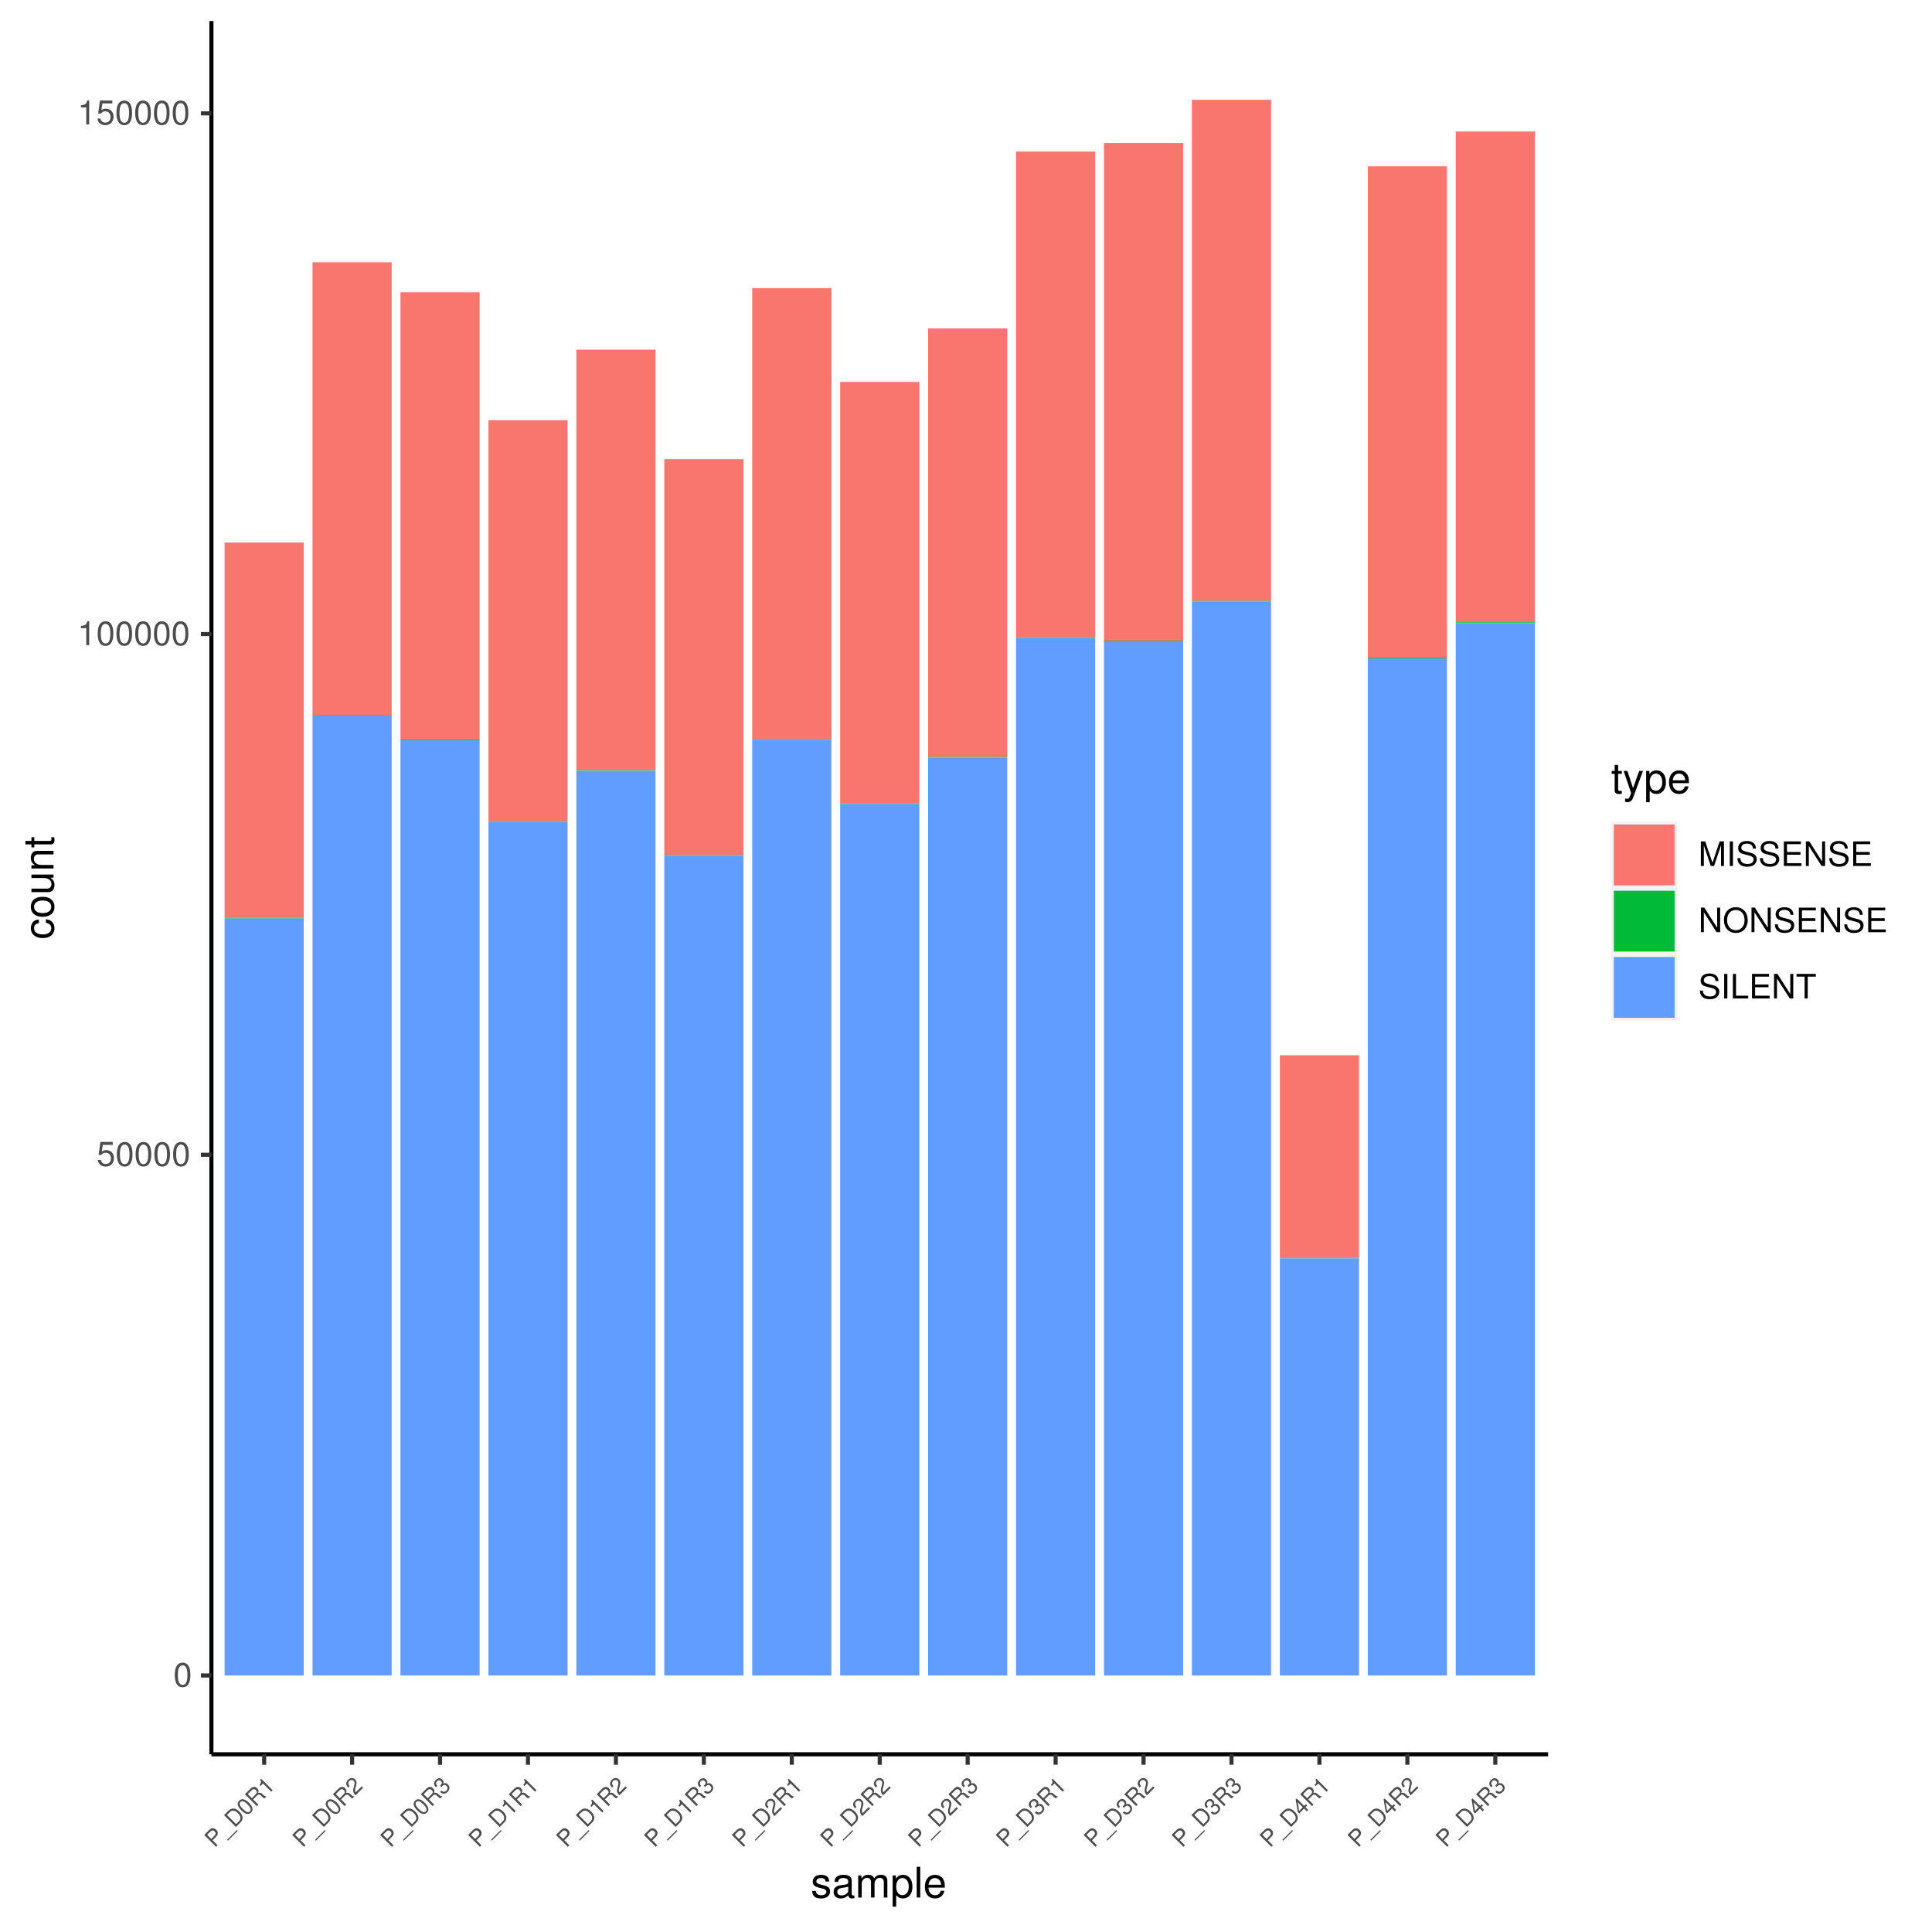 <?xml version="1.0" encoding="UTF-8"?>
<svg xmlns="http://www.w3.org/2000/svg" xmlns:xlink="http://www.w3.org/1999/xlink" width="504pt" height="504pt" viewBox="0 0 504 504" version="1.1">
<defs>
<g>
<symbol overflow="visible" id="glyph0-0">
<path style="stroke:none;" d=""/>
</symbol>
<symbol overflow="visible" id="glyph0-1">
<path style="stroke:none;" d="M 2.422 -6.234 C 1.844 -6.234 1.312 -5.984 0.984 -5.547 C 0.578 -5 0.375 -4.172 0.375 -3.016 C 0.375 -0.922 1.078 0.203 2.422 0.203 C 3.734 0.203 4.453 -0.922 4.453 -2.969 C 4.453 -4.172 4.266 -4.984 3.859 -5.547 C 3.531 -5.984 3.016 -6.234 2.422 -6.234 Z M 2.422 -5.547 C 3.25 -5.547 3.672 -4.703 3.672 -3.031 C 3.672 -1.266 3.266 -0.438 2.406 -0.438 C 1.578 -0.438 1.172 -1.297 1.172 -3.016 C 1.172 -4.719 1.578 -5.547 2.422 -5.547 Z M 2.422 -5.547 "/>
</symbol>
<symbol overflow="visible" id="glyph0-2">
<path style="stroke:none;" d="M 4.188 -6.234 L 0.969 -6.234 L 0.5 -2.844 L 1.219 -2.844 C 1.578 -3.266 1.875 -3.422 2.359 -3.422 C 3.188 -3.422 3.719 -2.844 3.719 -1.922 C 3.719 -1.031 3.203 -0.484 2.359 -0.484 C 1.688 -0.484 1.266 -0.828 1.078 -1.531 L 0.312 -1.531 C 0.406 -1.016 0.5 -0.781 0.688 -0.547 C 1.031 -0.078 1.672 0.203 2.375 0.203 C 3.641 0.203 4.516 -0.719 4.516 -2.031 C 4.516 -3.266 3.688 -4.109 2.5 -4.109 C 2.062 -4.109 1.703 -4 1.344 -3.734 L 1.594 -5.469 L 4.188 -5.469 Z M 4.188 -6.234 "/>
</symbol>
<symbol overflow="visible" id="glyph0-3">
<path style="stroke:none;" d="M 2.281 -4.438 L 2.281 0 L 3.047 0 L 3.047 -6.234 L 2.547 -6.234 C 2.266 -5.281 2.094 -5.141 0.891 -5 L 0.891 -4.438 Z M 2.281 -4.438 "/>
</symbol>
<symbol overflow="visible" id="glyph0-4">
<path style="stroke:none;" d="M 4.109 0 L 5.922 -5.375 L 5.922 0 L 6.688 0 L 6.688 -6.406 L 5.562 -6.406 L 3.688 -0.828 L 1.797 -6.406 L 0.656 -6.406 L 0.656 0 L 1.438 0 L 1.438 -5.375 L 3.25 0 Z M 4.109 0 "/>
</symbol>
<symbol overflow="visible" id="glyph0-5">
<path style="stroke:none;" d="M 1.703 -6.406 L 0.875 -6.406 L 0.875 0 L 1.703 0 Z M 1.703 -6.406 "/>
</symbol>
<symbol overflow="visible" id="glyph0-6">
<path style="stroke:none;" d="M 5.25 -4.531 C 5.234 -5.781 4.375 -6.516 2.891 -6.516 C 1.484 -6.516 0.609 -5.797 0.609 -4.641 C 0.609 -3.859 1.031 -3.359 1.875 -3.141 L 3.469 -2.719 C 4.281 -2.5 4.641 -2.188 4.641 -1.688 C 4.641 -1.344 4.453 -0.984 4.188 -0.797 C 3.938 -0.609 3.531 -0.516 3.016 -0.516 C 2.312 -0.516 1.844 -0.688 1.531 -1.062 C 1.297 -1.344 1.188 -1.641 1.203 -2.047 L 0.422 -2.047 C 0.438 -1.453 0.547 -1.062 0.797 -0.719 C 1.234 -0.109 1.984 0.203 2.953 0.203 C 3.719 0.203 4.344 0.031 4.766 -0.297 C 5.188 -0.641 5.469 -1.203 5.469 -1.766 C 5.469 -2.547 4.969 -3.125 4.094 -3.375 L 2.484 -3.797 C 1.719 -4.016 1.438 -4.25 1.438 -4.75 C 1.438 -5.406 2 -5.828 2.875 -5.828 C 3.891 -5.828 4.453 -5.359 4.469 -4.531 Z M 5.25 -4.531 "/>
</symbol>
<symbol overflow="visible" id="glyph0-7">
<path style="stroke:none;" d="M 1.609 -2.922 L 5.109 -2.922 L 5.109 -3.641 L 1.609 -3.641 L 1.609 -5.688 L 5.234 -5.688 L 5.234 -6.406 L 0.797 -6.406 L 0.797 0 L 5.391 0 L 5.391 -0.719 L 1.609 -0.719 Z M 1.609 -2.922 "/>
</symbol>
<symbol overflow="visible" id="glyph0-8">
<path style="stroke:none;" d="M 5.688 -6.406 L 4.906 -6.406 L 4.906 -1.172 L 1.562 -6.406 L 0.672 -6.406 L 0.672 0 L 1.438 0 L 1.438 -5.203 L 4.766 0 L 5.688 0 Z M 5.688 -6.406 "/>
</symbol>
<symbol overflow="visible" id="glyph0-9">
<path style="stroke:none;" d="M 3.422 -6.516 C 1.578 -6.516 0.328 -5.156 0.328 -3.156 C 0.328 -1.156 1.578 0.203 3.438 0.203 C 4.203 0.203 4.906 -0.031 5.422 -0.469 C 6.109 -1.062 6.531 -2.062 6.531 -3.109 C 6.531 -5.172 5.297 -6.516 3.422 -6.516 Z M 3.422 -5.797 C 4.812 -5.797 5.703 -4.734 5.703 -3.125 C 5.703 -1.578 4.781 -0.516 3.438 -0.516 C 2.062 -0.516 1.156 -1.578 1.156 -3.156 C 1.156 -4.734 2.062 -5.797 3.422 -5.797 Z M 3.422 -5.797 "/>
</symbol>
<symbol overflow="visible" id="glyph0-10">
<path style="stroke:none;" d="M 1.516 -6.406 L 0.703 -6.406 L 0.703 0 L 4.688 0 L 4.688 -0.719 L 1.516 -0.719 Z M 1.516 -6.406 "/>
</symbol>
<symbol overflow="visible" id="glyph0-11">
<path style="stroke:none;" d="M 3.109 -5.688 L 5.219 -5.688 L 5.219 -6.406 L 0.188 -6.406 L 0.188 -5.688 L 2.297 -5.688 L 2.297 0 L 3.109 0 Z M 3.109 -5.688 "/>
</symbol>
<symbol overflow="visible" id="glyph1-0">
<path style="stroke:none;" d=""/>
</symbol>
<symbol overflow="visible" id="glyph1-1">
<path style="stroke:none;" d="M -0.531 -2.094 L 0.438 -3.062 C 0.672 -3.297 0.812 -3.562 0.828 -3.891 C 0.844 -4.25 0.719 -4.531 0.438 -4.812 C -0.141 -5.391 -0.812 -5.375 -1.422 -4.766 L -2.703 -3.484 L 0.391 -0.391 L 0.781 -0.781 Z M -0.875 -2.438 L -1.953 -3.516 L -1.125 -4.344 C -0.75 -4.719 -0.344 -4.75 0 -4.406 C 0.344 -4.062 0.328 -3.641 -0.047 -3.266 Z M -0.875 -2.438 "/>
</symbol>
<symbol overflow="visible" id="glyph1-2">
<path style="stroke:none;" d="M 2.984 -1.922 L 0.438 0.625 L 0.656 0.844 L 3.203 -1.703 Z M 2.984 -1.922 "/>
</symbol>
<symbol overflow="visible" id="glyph1-3">
<path style="stroke:none;" d="M 0.375 -0.375 L 1.562 -1.562 C 2.359 -2.359 2.25 -3.406 1.281 -4.375 C 0.312 -5.344 -0.734 -5.453 -1.531 -4.656 L -2.719 -3.469 Z M 0.422 -1.109 L -1.969 -3.5 L -1.234 -4.234 C -0.625 -4.844 0.109 -4.766 0.891 -3.984 C 1.672 -3.203 1.766 -2.453 1.156 -1.844 Z M 0.422 -1.109 "/>
</symbol>
<symbol overflow="visible" id="glyph1-4">
<path style="stroke:none;" d="M -1.828 -4.172 C -2.109 -3.891 -2.266 -3.516 -2.203 -3.141 C -2.125 -2.688 -1.828 -2.203 -1.266 -1.641 C -0.25 -0.625 0.609 -0.422 1.266 -1.078 C 1.891 -1.703 1.719 -2.594 0.734 -3.578 C 0.141 -4.172 -0.344 -4.469 -0.812 -4.531 C -1.188 -4.594 -1.547 -4.453 -1.828 -4.172 Z M -1.5 -3.844 C -1.109 -4.234 -0.5 -4.031 0.312 -3.219 C 1.156 -2.375 1.359 -1.766 0.953 -1.359 C 0.562 -0.969 -0.062 -1.188 -0.891 -2.016 C -1.719 -2.844 -1.906 -3.438 -1.5 -3.844 Z M -1.5 -3.844 "/>
</symbol>
<symbol overflow="visible" id="glyph1-5">
<path style="stroke:none;" d="M -0.562 -2.125 L 0.469 -3.156 C 0.812 -3.5 1.156 -3.469 1.531 -3.094 L 1.797 -2.828 C 2 -2.625 2.219 -2.469 2.391 -2.391 L 2.891 -2.891 L 2.797 -2.984 C 2.531 -2.938 2.391 -3.016 1.984 -3.422 C 1.469 -3.906 1.234 -3.984 0.75 -3.812 C 0.922 -4.328 0.859 -4.672 0.5 -5.031 C -0.031 -5.562 -0.656 -5.531 -1.266 -4.922 L -2.703 -3.484 L 0.391 -0.391 L 0.781 -0.781 Z M -0.891 -2.453 L -1.953 -3.516 L -0.984 -4.484 C -0.766 -4.703 -0.609 -4.797 -0.438 -4.812 C -0.25 -4.844 -0.031 -4.75 0.156 -4.562 C 0.516 -4.203 0.5 -3.844 0.078 -3.422 Z M -0.891 -2.453 "/>
</symbol>
<symbol overflow="visible" id="glyph1-6">
<path style="stroke:none;" d="M -1.047 -3.234 L 1.094 -1.094 L 1.469 -1.469 L -1.531 -4.469 L -1.781 -4.219 C -1.453 -3.641 -1.484 -3.484 -1.969 -2.844 L -1.703 -2.578 Z M -1.047 -3.234 "/>
</symbol>
<symbol overflow="visible" id="glyph1-7">
<path style="stroke:none;" d="M 1.781 -2.5 L 0.203 -0.922 C -0.016 -1.234 -0.031 -1.5 0.125 -2.094 L 0.312 -2.75 C 0.5 -3.406 0.422 -3.922 0.047 -4.297 C -0.203 -4.547 -0.547 -4.672 -0.875 -4.656 C -1.203 -4.641 -1.516 -4.484 -1.797 -4.203 C -2.188 -3.812 -2.328 -3.422 -2.25 -3 C -2.188 -2.719 -2.047 -2.484 -1.766 -2.172 L -1.391 -2.547 C -1.578 -2.766 -1.656 -2.906 -1.719 -3.062 C -1.812 -3.344 -1.719 -3.656 -1.5 -3.875 C -1.156 -4.219 -0.641 -4.234 -0.328 -3.922 C -0.078 -3.672 -0.031 -3.312 -0.156 -2.906 L -0.312 -2.281 C -0.594 -1.312 -0.484 -0.828 0.141 -0.141 L 2.141 -2.141 Z M 1.781 -2.5 "/>
</symbol>
<symbol overflow="visible" id="glyph1-8">
<path style="stroke:none;" d="M -0.438 -2.312 L -0.234 -2.516 C 0.188 -2.938 0.578 -2.953 0.922 -2.609 C 1.312 -2.219 1.297 -1.766 0.906 -1.375 C 0.5 -0.969 0.094 -0.969 -0.359 -1.391 L -0.75 -1 C -0.469 -0.781 -0.266 -0.672 -0.078 -0.609 C 0.359 -0.484 0.812 -0.625 1.219 -1.031 C 1.844 -1.656 1.859 -2.422 1.297 -2.984 C 0.922 -3.359 0.562 -3.438 0.078 -3.203 C 0.25 -3.594 0.188 -3.938 -0.109 -4.234 C -0.641 -4.766 -1.281 -4.719 -1.859 -4.141 C -2.469 -3.531 -2.469 -2.875 -1.828 -2.234 L -1.453 -2.609 C -1.641 -2.797 -1.719 -2.906 -1.766 -3.047 C -1.844 -3.312 -1.766 -3.609 -1.531 -3.844 C -1.203 -4.172 -0.812 -4.156 -0.5 -3.844 C -0.281 -3.625 -0.219 -3.438 -0.312 -3.188 C -0.375 -3.062 -0.5 -2.906 -0.766 -2.641 Z M -0.438 -2.312 "/>
</symbol>
<symbol overflow="visible" id="glyph1-9">
<path style="stroke:none;" d="M 0.672 -2.109 L 1.391 -1.391 L 1.75 -1.75 L 1.031 -2.469 L 1.484 -2.922 L 1.141 -3.266 L 0.688 -2.812 L -1.25 -4.75 L -1.516 -4.484 L -0.984 -1.234 L -0.594 -0.844 Z M 0.328 -2.453 L -0.625 -1.5 L -0.984 -3.766 Z M 0.328 -2.453 "/>
</symbol>
<symbol overflow="visible" id="glyph2-0">
<path style="stroke:none;" d=""/>
</symbol>
<symbol overflow="visible" id="glyph2-1">
<path style="stroke:none;" d="M 4.812 -4.156 C 4.812 -5.297 4.062 -5.922 2.734 -5.922 C 1.391 -5.922 0.516 -5.234 0.516 -4.172 C 0.516 -3.266 0.984 -2.844 2.344 -2.516 L 3.203 -2.297 C 3.844 -2.141 4.094 -1.906 4.094 -1.5 C 4.094 -0.953 3.547 -0.594 2.75 -0.594 C 2.25 -0.594 1.844 -0.734 1.609 -0.984 C 1.469 -1.141 1.391 -1.312 1.344 -1.719 L 0.375 -1.719 C 0.422 -0.391 1.172 0.25 2.672 0.25 C 4.125 0.25 5.047 -0.469 5.047 -1.578 C 5.047 -2.438 4.562 -2.906 3.422 -3.172 L 2.547 -3.391 C 1.797 -3.562 1.469 -3.812 1.469 -4.219 C 1.469 -4.734 1.953 -5.078 2.688 -5.078 C 3.438 -5.078 3.828 -4.766 3.844 -4.156 Z M 4.812 -4.156 "/>
</symbol>
<symbol overflow="visible" id="glyph2-2">
<path style="stroke:none;" d="M 5.891 -0.531 C 5.781 -0.516 5.734 -0.516 5.688 -0.516 C 5.375 -0.516 5.188 -0.688 5.188 -0.969 L 5.188 -4.359 C 5.188 -5.375 4.438 -5.922 3.031 -5.922 C 2.188 -5.922 1.5 -5.688 1.109 -5.266 C 0.844 -4.969 0.734 -4.625 0.719 -4.062 L 1.641 -4.062 C 1.719 -4.766 2.141 -5.078 2.984 -5.078 C 3.812 -5.078 4.281 -4.781 4.281 -4.219 L 4.281 -3.984 C 4.281 -3.594 4.047 -3.438 3.328 -3.344 C 2.031 -3.172 1.828 -3.141 1.469 -2.984 C 0.797 -2.719 0.469 -2.203 0.469 -1.453 C 0.469 -0.406 1.188 0.25 2.359 0.25 C 3.078 0.25 3.656 0 4.312 -0.594 C 4.375 -0.016 4.656 0.25 5.266 0.25 C 5.438 0.25 5.594 0.234 5.891 0.156 Z M 4.281 -1.812 C 4.281 -1.5 4.188 -1.312 3.922 -1.062 C 3.547 -0.719 3.094 -0.547 2.547 -0.547 C 1.844 -0.547 1.422 -0.891 1.422 -1.469 C 1.422 -2.078 1.828 -2.391 2.812 -2.531 C 3.766 -2.656 3.969 -2.703 4.281 -2.844 Z M 4.281 -1.812 "/>
</symbol>
<symbol overflow="visible" id="glyph2-3">
<path style="stroke:none;" d="M 0.766 -5.766 L 0.766 0 L 1.688 0 L 1.688 -3.625 C 1.688 -4.453 2.297 -5.125 3.047 -5.125 C 3.734 -5.125 4.109 -4.703 4.109 -3.969 L 4.109 0 L 5.031 0 L 5.031 -3.625 C 5.031 -4.453 5.641 -5.125 6.391 -5.125 C 7.062 -5.125 7.453 -4.703 7.453 -3.969 L 7.453 0 L 8.375 0 L 8.375 -4.328 C 8.375 -5.359 7.781 -5.922 6.703 -5.922 C 5.938 -5.922 5.484 -5.703 4.938 -5.047 C 4.594 -5.672 4.141 -5.922 3.391 -5.922 C 2.625 -5.922 2.109 -5.641 1.609 -4.953 L 1.609 -5.766 Z M 0.766 -5.766 "/>
</symbol>
<symbol overflow="visible" id="glyph2-4">
<path style="stroke:none;" d="M 0.594 2.391 L 1.516 2.391 L 1.516 -0.609 C 2 -0.016 2.547 0.25 3.281 0.25 C 4.781 0.25 5.75 -0.953 5.75 -2.781 C 5.75 -4.719 4.812 -5.922 3.281 -5.922 C 2.5 -5.922 1.875 -5.578 1.438 -4.891 L 1.438 -5.766 L 0.594 -5.766 Z M 3.125 -5.078 C 4.141 -5.078 4.797 -4.188 4.797 -2.812 C 4.797 -1.5 4.125 -0.609 3.125 -0.609 C 2.156 -0.609 1.516 -1.484 1.516 -2.844 C 1.516 -4.188 2.156 -5.078 3.125 -5.078 Z M 3.125 -5.078 "/>
</symbol>
<symbol overflow="visible" id="glyph2-5">
<path style="stroke:none;" d="M 1.672 -8.016 L 0.75 -8.016 L 0.75 0 L 1.672 0 Z M 1.672 -8.016 "/>
</symbol>
<symbol overflow="visible" id="glyph2-6">
<path style="stroke:none;" d="M 5.641 -2.578 C 5.641 -3.453 5.578 -3.984 5.406 -4.406 C 5.031 -5.359 4.156 -5.922 3.078 -5.922 C 1.469 -5.922 0.438 -4.703 0.438 -2.812 C 0.438 -0.906 1.438 0.25 3.062 0.25 C 4.375 0.25 5.297 -0.5 5.516 -1.75 L 4.594 -1.75 C 4.344 -0.984 3.828 -0.594 3.094 -0.594 C 2.516 -0.594 2.016 -0.859 1.703 -1.344 C 1.484 -1.672 1.406 -2 1.391 -2.578 Z M 1.422 -3.328 C 1.5 -4.391 2.141 -5.078 3.062 -5.078 C 3.969 -5.078 4.656 -4.328 4.656 -3.391 C 4.656 -3.359 4.656 -3.344 4.656 -3.328 Z M 1.422 -3.328 "/>
</symbol>
<symbol overflow="visible" id="glyph2-7">
<path style="stroke:none;" d="M 2.797 -5.766 L 1.844 -5.766 L 1.844 -7.344 L 0.938 -7.344 L 0.938 -5.766 L 0.156 -5.766 L 0.156 -5.016 L 0.938 -5.016 L 0.938 -0.656 C 0.938 -0.078 1.328 0.25 2.047 0.25 C 2.266 0.25 2.484 0.234 2.797 0.172 L 2.797 -0.594 C 2.672 -0.562 2.531 -0.547 2.359 -0.547 C 1.953 -0.547 1.844 -0.656 1.844 -1.062 L 1.844 -5.016 L 2.797 -5.016 Z M 2.797 -5.766 "/>
</symbol>
<symbol overflow="visible" id="glyph2-8">
<path style="stroke:none;" d="M 4.266 -5.766 L 2.672 -1.281 L 1.203 -5.766 L 0.219 -5.766 L 2.172 0.016 L 1.812 0.938 C 1.672 1.344 1.469 1.5 1.078 1.5 C 0.953 1.5 0.797 1.469 0.594 1.438 L 0.594 2.25 C 0.781 2.359 0.969 2.391 1.203 2.391 C 1.5 2.391 1.828 2.297 2.062 2.125 C 2.359 1.906 2.516 1.672 2.688 1.203 L 5.266 -5.766 Z M 4.266 -5.766 "/>
</symbol>
<symbol overflow="visible" id="glyph3-0">
<path style="stroke:none;" d=""/>
</symbol>
<symbol overflow="visible" id="glyph3-1">
<path style="stroke:none;" d="M -3.828 -5.188 C -4.391 -5.141 -4.75 -5.016 -5.078 -4.797 C -5.609 -4.406 -5.922 -3.703 -5.922 -2.906 C -5.922 -1.359 -4.703 -0.344 -2.781 -0.344 C -0.922 -0.344 0.25 -1.328 0.25 -2.891 C 0.25 -4.266 -0.578 -5.141 -1.984 -5.25 L -1.984 -4.328 C -1.062 -4.172 -0.594 -3.703 -0.594 -2.922 C -0.594 -1.906 -1.422 -1.297 -2.781 -1.297 C -4.219 -1.297 -5.078 -1.891 -5.078 -2.891 C -5.078 -3.656 -4.625 -4.141 -3.828 -4.25 Z M -3.828 -5.188 "/>
</symbol>
<symbol overflow="visible" id="glyph3-2">
<path style="stroke:none;" d="M -5.922 -2.984 C -5.922 -1.375 -4.781 -0.391 -2.844 -0.391 C -0.906 -0.391 0.25 -1.359 0.25 -3 C 0.25 -4.625 -0.906 -5.609 -2.797 -5.609 C -4.781 -5.609 -5.922 -4.656 -5.922 -2.984 Z M -5.078 -3 C -5.078 -4.031 -4.234 -4.656 -2.812 -4.656 C -1.453 -4.656 -0.594 -4.016 -0.594 -3 C -0.594 -1.984 -1.438 -1.359 -2.844 -1.359 C -4.219 -1.359 -5.078 -1.984 -5.078 -3 Z M -5.078 -3 "/>
</symbol>
<symbol overflow="visible" id="glyph3-3">
<path style="stroke:none;" d="M 0 -5.297 L -5.766 -5.297 L -5.766 -4.391 L -2.5 -4.391 C -1.312 -4.391 -0.547 -3.766 -0.547 -2.812 C -0.547 -2.094 -0.984 -1.625 -1.688 -1.625 L -5.766 -1.625 L -5.766 -0.719 L -1.312 -0.719 C -0.359 -0.719 0.25 -1.438 0.25 -2.547 C 0.25 -3.406 -0.047 -3.938 -0.797 -4.484 L 0 -4.484 Z M 0 -5.297 "/>
</symbol>
<symbol overflow="visible" id="glyph3-4">
<path style="stroke:none;" d="M -5.766 -0.766 L 0 -0.766 L 0 -1.688 L -3.172 -1.688 C -4.359 -1.688 -5.125 -2.312 -5.125 -3.25 C -5.125 -3.984 -4.688 -4.438 -4 -4.438 L 0 -4.438 L 0 -5.359 L -4.359 -5.359 C -5.312 -5.359 -5.922 -4.641 -5.922 -3.531 C -5.922 -2.672 -5.594 -2.125 -4.797 -1.609 L -5.766 -1.609 Z M -5.766 -0.766 "/>
</symbol>
<symbol overflow="visible" id="glyph3-5">
<path style="stroke:none;" d="M -5.766 -2.797 L -5.766 -1.844 L -7.344 -1.844 L -7.344 -0.938 L -5.766 -0.938 L -5.766 -0.156 L -5.016 -0.156 L -5.016 -0.938 L -0.656 -0.938 C -0.078 -0.938 0.25 -1.328 0.25 -2.047 C 0.25 -2.266 0.234 -2.484 0.172 -2.797 L -0.594 -2.797 C -0.562 -2.672 -0.547 -2.531 -0.547 -2.359 C -0.547 -1.953 -0.656 -1.844 -1.062 -1.844 L -5.016 -1.844 L -5.016 -2.797 Z M -5.766 -2.797 "/>
</symbol>
</g>
<clipPath id="clip1">
  <path d="M 55.152 368 L 404.844 368 L 404.844 370 L 55.152 370 Z M 55.152 368 "/>
</clipPath>
<clipPath id="clip2">
  <path d="M 55.152 233 L 404.844 233 L 404.844 234 L 55.152 234 Z M 55.152 233 "/>
</clipPath>
<clipPath id="clip3">
  <path d="M 55.152 97 L 404.844 97 L 404.844 98 L 55.152 98 Z M 55.152 97 "/>
</clipPath>
<clipPath id="clip4">
  <path d="M 55.152 436 L 404.844 436 L 404.844 438 L 55.152 438 Z M 55.152 436 "/>
</clipPath>
<clipPath id="clip5">
  <path d="M 55.152 300 L 404.844 300 L 404.844 302 L 55.152 302 Z M 55.152 300 "/>
</clipPath>
<clipPath id="clip6">
  <path d="M 55.152 164 L 404.844 164 L 404.844 166 L 55.152 166 Z M 55.152 164 "/>
</clipPath>
<clipPath id="clip7">
  <path d="M 55.152 29 L 404.844 29 L 404.844 31 L 55.152 31 Z M 55.152 29 "/>
</clipPath>
<clipPath id="clip8">
  <path d="M 68 5.48 L 70 5.48 L 70 458.637 L 68 458.637 Z M 68 5.48 "/>
</clipPath>
<clipPath id="clip9">
  <path d="M 91 5.48 L 93 5.48 L 93 458.637 L 91 458.637 Z M 91 5.48 "/>
</clipPath>
<clipPath id="clip10">
  <path d="M 114 5.48 L 116 5.48 L 116 458.637 L 114 458.637 Z M 114 5.48 "/>
</clipPath>
<clipPath id="clip11">
  <path d="M 137 5.48 L 139 5.48 L 139 458.637 L 137 458.637 Z M 137 5.48 "/>
</clipPath>
<clipPath id="clip12">
  <path d="M 160 5.48 L 162 5.48 L 162 458.637 L 160 458.637 Z M 160 5.48 "/>
</clipPath>
<clipPath id="clip13">
  <path d="M 183 5.48 L 185 5.48 L 185 458.637 L 183 458.637 Z M 183 5.48 "/>
</clipPath>
<clipPath id="clip14">
  <path d="M 206 5.48 L 208 5.48 L 208 458.637 L 206 458.637 Z M 206 5.48 "/>
</clipPath>
<clipPath id="clip15">
  <path d="M 228 5.48 L 231 5.48 L 231 458.637 L 228 458.637 Z M 228 5.48 "/>
</clipPath>
<clipPath id="clip16">
  <path d="M 251 5.48 L 253 5.48 L 253 458.637 L 251 458.637 Z M 251 5.48 "/>
</clipPath>
<clipPath id="clip17">
  <path d="M 274 5.48 L 276 5.48 L 276 458.637 L 274 458.637 Z M 274 5.48 "/>
</clipPath>
<clipPath id="clip18">
  <path d="M 297 5.48 L 299 5.48 L 299 458.637 L 297 458.637 Z M 297 5.48 "/>
</clipPath>
<clipPath id="clip19">
  <path d="M 320 5.48 L 322 5.48 L 322 458.637 L 320 458.637 Z M 320 5.48 "/>
</clipPath>
<clipPath id="clip20">
  <path d="M 343 5.48 L 345 5.48 L 345 458.637 L 343 458.637 Z M 343 5.48 "/>
</clipPath>
<clipPath id="clip21">
  <path d="M 366 5.48 L 368 5.48 L 368 458.637 L 366 458.637 Z M 366 5.48 "/>
</clipPath>
<clipPath id="clip22">
  <path d="M 389 5.48 L 391 5.48 L 391 458.637 L 389 458.637 Z M 389 5.48 "/>
</clipPath>
</defs>
<g id="surface1">
<rect x="0" y="0" width="504" height="504" style="fill:rgb(100%,100%,100%);fill-opacity:1;stroke:none;"/>
<rect x="0" y="0" width="504" height="504" style="fill:rgb(100%,100%,100%);fill-opacity:1;stroke:none;"/>
<path style="fill:none;stroke-width:1.067;stroke-linecap:round;stroke-linejoin:round;stroke:rgb(100%,100%,100%);stroke-opacity:1;stroke-miterlimit:10;" d="M 0 504 L 504 504 L 504 0 L 0 0 Z M 0 504 "/>
<g clip-path="url(#clip1)" clip-rule="nonzero">
<path style="fill:none;stroke-width:0.533;stroke-linecap:butt;stroke-linejoin:round;stroke:rgb(100%,100%,100%);stroke-opacity:1;stroke-miterlimit:10;" d="M 55.152 369.164 L 403.844 369.164 "/>
</g>
<g clip-path="url(#clip2)" clip-rule="nonzero">
<path style="fill:none;stroke-width:0.533;stroke-linecap:butt;stroke-linejoin:round;stroke:rgb(100%,100%,100%);stroke-opacity:1;stroke-miterlimit:10;" d="M 55.152 233.328 L 403.844 233.328 "/>
</g>
<g clip-path="url(#clip3)" clip-rule="nonzero">
<path style="fill:none;stroke-width:0.533;stroke-linecap:butt;stroke-linejoin:round;stroke:rgb(100%,100%,100%);stroke-opacity:1;stroke-miterlimit:10;" d="M 55.152 97.492 L 403.844 97.492 "/>
</g>
<g clip-path="url(#clip4)" clip-rule="nonzero">
<path style="fill:none;stroke-width:1.067;stroke-linecap:butt;stroke-linejoin:round;stroke:rgb(100%,100%,100%);stroke-opacity:1;stroke-miterlimit:10;" d="M 55.152 437.082 L 403.844 437.082 "/>
</g>
<g clip-path="url(#clip5)" clip-rule="nonzero">
<path style="fill:none;stroke-width:1.067;stroke-linecap:butt;stroke-linejoin:round;stroke:rgb(100%,100%,100%);stroke-opacity:1;stroke-miterlimit:10;" d="M 55.152 301.246 L 403.844 301.246 "/>
</g>
<g clip-path="url(#clip6)" clip-rule="nonzero">
<path style="fill:none;stroke-width:1.067;stroke-linecap:butt;stroke-linejoin:round;stroke:rgb(100%,100%,100%);stroke-opacity:1;stroke-miterlimit:10;" d="M 55.152 165.41 L 403.844 165.41 "/>
</g>
<g clip-path="url(#clip7)" clip-rule="nonzero">
<path style="fill:none;stroke-width:1.067;stroke-linecap:butt;stroke-linejoin:round;stroke:rgb(100%,100%,100%);stroke-opacity:1;stroke-miterlimit:10;" d="M 55.152 29.574 L 403.844 29.574 "/>
</g>
<g clip-path="url(#clip8)" clip-rule="nonzero">
<path style="fill:none;stroke-width:1.067;stroke-linecap:butt;stroke-linejoin:round;stroke:rgb(100%,100%,100%);stroke-opacity:1;stroke-miterlimit:10;" d="M 68.914 457.637 L 68.914 5.48 "/>
</g>
<g clip-path="url(#clip9)" clip-rule="nonzero">
<path style="fill:none;stroke-width:1.067;stroke-linecap:butt;stroke-linejoin:round;stroke:rgb(100%,100%,100%);stroke-opacity:1;stroke-miterlimit:10;" d="M 91.855 457.637 L 91.855 5.48 "/>
</g>
<g clip-path="url(#clip10)" clip-rule="nonzero">
<path style="fill:none;stroke-width:1.067;stroke-linecap:butt;stroke-linejoin:round;stroke:rgb(100%,100%,100%);stroke-opacity:1;stroke-miterlimit:10;" d="M 114.797 457.637 L 114.797 5.48 "/>
</g>
<g clip-path="url(#clip11)" clip-rule="nonzero">
<path style="fill:none;stroke-width:1.067;stroke-linecap:butt;stroke-linejoin:round;stroke:rgb(100%,100%,100%);stroke-opacity:1;stroke-miterlimit:10;" d="M 137.734 457.637 L 137.734 5.48 "/>
</g>
<g clip-path="url(#clip12)" clip-rule="nonzero">
<path style="fill:none;stroke-width:1.067;stroke-linecap:butt;stroke-linejoin:round;stroke:rgb(100%,100%,100%);stroke-opacity:1;stroke-miterlimit:10;" d="M 160.676 457.637 L 160.676 5.48 "/>
</g>
<g clip-path="url(#clip13)" clip-rule="nonzero">
<path style="fill:none;stroke-width:1.067;stroke-linecap:butt;stroke-linejoin:round;stroke:rgb(100%,100%,100%);stroke-opacity:1;stroke-miterlimit:10;" d="M 183.617 457.637 L 183.617 5.48 "/>
</g>
<g clip-path="url(#clip14)" clip-rule="nonzero">
<path style="fill:none;stroke-width:1.067;stroke-linecap:butt;stroke-linejoin:round;stroke:rgb(100%,100%,100%);stroke-opacity:1;stroke-miterlimit:10;" d="M 206.559 457.637 L 206.559 5.48 "/>
</g>
<g clip-path="url(#clip15)" clip-rule="nonzero">
<path style="fill:none;stroke-width:1.067;stroke-linecap:butt;stroke-linejoin:round;stroke:rgb(100%,100%,100%);stroke-opacity:1;stroke-miterlimit:10;" d="M 229.496 457.637 L 229.496 5.48 "/>
</g>
<g clip-path="url(#clip16)" clip-rule="nonzero">
<path style="fill:none;stroke-width:1.067;stroke-linecap:butt;stroke-linejoin:round;stroke:rgb(100%,100%,100%);stroke-opacity:1;stroke-miterlimit:10;" d="M 252.438 457.637 L 252.438 5.48 "/>
</g>
<g clip-path="url(#clip17)" clip-rule="nonzero">
<path style="fill:none;stroke-width:1.067;stroke-linecap:butt;stroke-linejoin:round;stroke:rgb(100%,100%,100%);stroke-opacity:1;stroke-miterlimit:10;" d="M 275.379 457.637 L 275.379 5.48 "/>
</g>
<g clip-path="url(#clip18)" clip-rule="nonzero">
<path style="fill:none;stroke-width:1.067;stroke-linecap:butt;stroke-linejoin:round;stroke:rgb(100%,100%,100%);stroke-opacity:1;stroke-miterlimit:10;" d="M 298.316 457.637 L 298.316 5.48 "/>
</g>
<g clip-path="url(#clip19)" clip-rule="nonzero">
<path style="fill:none;stroke-width:1.067;stroke-linecap:butt;stroke-linejoin:round;stroke:rgb(100%,100%,100%);stroke-opacity:1;stroke-miterlimit:10;" d="M 321.258 457.637 L 321.258 5.48 "/>
</g>
<g clip-path="url(#clip20)" clip-rule="nonzero">
<path style="fill:none;stroke-width:1.067;stroke-linecap:butt;stroke-linejoin:round;stroke:rgb(100%,100%,100%);stroke-opacity:1;stroke-miterlimit:10;" d="M 344.199 457.637 L 344.199 5.48 "/>
</g>
<g clip-path="url(#clip21)" clip-rule="nonzero">
<path style="fill:none;stroke-width:1.067;stroke-linecap:butt;stroke-linejoin:round;stroke:rgb(100%,100%,100%);stroke-opacity:1;stroke-miterlimit:10;" d="M 367.141 457.637 L 367.141 5.48 "/>
</g>
<g clip-path="url(#clip22)" clip-rule="nonzero">
<path style="fill:none;stroke-width:1.067;stroke-linecap:butt;stroke-linejoin:round;stroke:rgb(100%,100%,100%);stroke-opacity:1;stroke-miterlimit:10;" d="M 390.078 457.637 L 390.078 5.48 "/>
</g>
<path style=" stroke:none;fill-rule:nonzero;fill:rgb(97.255%,46.275%,42.745%);fill-opacity:1;" d="M 333.875 328.133 L 354.52 328.133 L 354.52 275.285 L 333.875 275.285 Z M 333.875 328.133 "/>
<path style=" stroke:none;fill-rule:nonzero;fill:rgb(97.255%,46.275%,42.745%);fill-opacity:1;" d="M 58.59 239.457 L 79.234 239.457 L 79.234 141.543 L 58.59 141.543 Z M 58.59 239.457 "/>
<path style=" stroke:none;fill-rule:nonzero;fill:rgb(97.255%,46.275%,42.745%);fill-opacity:1;" d="M 150.352 200.898 L 170.996 200.898 L 170.996 91.23 L 150.352 91.23 Z M 150.352 200.898 "/>
<path style=" stroke:none;fill-rule:nonzero;fill:rgb(97.255%,46.275%,42.745%);fill-opacity:1;" d="M 81.531 186.531 L 102.176 186.531 L 102.176 68.426 L 81.531 68.426 Z M 81.531 186.531 "/>
<path style=" stroke:none;fill-rule:nonzero;fill:rgb(97.255%,46.275%,42.745%);fill-opacity:1;" d="M 127.414 214.18 L 148.059 214.18 L 148.059 109.617 L 127.414 109.617 Z M 127.414 214.18 "/>
<path style=" stroke:none;fill-rule:nonzero;fill:rgb(97.255%,46.275%,42.745%);fill-opacity:1;" d="M 379.758 162.344 L 400.402 162.344 L 400.402 34.309 L 379.758 34.309 Z M 379.758 162.344 "/>
<path style=" stroke:none;fill-rule:nonzero;fill:rgb(97.255%,46.275%,42.745%);fill-opacity:1;" d="M 173.293 223.055 L 193.938 223.055 L 193.938 119.789 L 173.293 119.789 Z M 173.293 223.055 "/>
<path style=" stroke:none;fill-rule:nonzero;fill:rgb(97.255%,46.275%,42.745%);fill-opacity:1;" d="M 287.996 167.125 L 308.641 167.125 L 308.641 37.309 L 287.996 37.309 Z M 287.996 167.125 "/>
<path style=" stroke:none;fill-rule:nonzero;fill:rgb(97.255%,46.275%,42.745%);fill-opacity:1;" d="M 104.473 192.922 L 125.117 192.922 L 125.117 76.262 L 104.473 76.262 Z M 104.473 192.922 "/>
<path style=" stroke:none;fill-rule:nonzero;fill:rgb(97.255%,46.275%,42.745%);fill-opacity:1;" d="M 219.176 209.594 L 239.82 209.594 L 239.82 99.645 L 219.176 99.645 Z M 219.176 209.594 "/>
<path style=" stroke:none;fill-rule:nonzero;fill:rgb(97.255%,46.275%,42.745%);fill-opacity:1;" d="M 242.113 197.461 L 262.758 197.461 L 262.758 85.664 L 242.113 85.664 Z M 242.113 197.461 "/>
<path style=" stroke:none;fill-rule:nonzero;fill:rgb(97.255%,46.275%,42.745%);fill-opacity:1;" d="M 196.234 192.797 L 216.879 192.797 L 216.879 75.16 L 196.234 75.16 Z M 196.234 192.797 "/>
<path style=" stroke:none;fill-rule:nonzero;fill:rgb(97.255%,46.275%,42.745%);fill-opacity:1;" d="M 310.934 156.746 L 331.578 156.746 L 331.578 26.031 L 310.934 26.031 Z M 310.934 156.746 "/>
<path style=" stroke:none;fill-rule:nonzero;fill:rgb(97.255%,46.275%,42.745%);fill-opacity:1;" d="M 265.055 166.223 L 285.699 166.223 L 285.699 39.539 L 265.055 39.539 Z M 265.055 166.223 "/>
<path style=" stroke:none;fill-rule:nonzero;fill:rgb(97.255%,46.275%,42.745%);fill-opacity:1;" d="M 356.816 171.578 L 377.461 171.578 L 377.461 43.391 L 356.816 43.391 Z M 356.816 171.578 "/>
<path style=" stroke:none;fill-rule:nonzero;fill:rgb(0%,72.941%,21.961%);fill-opacity:1;" d="M 333.875 328.293 L 354.52 328.293 L 354.52 328.133 L 333.875 328.133 Z M 333.875 328.293 "/>
<path style=" stroke:none;fill-rule:nonzero;fill:rgb(0%,72.941%,21.961%);fill-opacity:1;" d="M 58.59 239.621 L 79.234 239.621 L 79.234 239.457 L 58.59 239.457 Z M 58.59 239.621 "/>
<path style=" stroke:none;fill-rule:nonzero;fill:rgb(0%,72.941%,21.961%);fill-opacity:1;" d="M 150.352 201.098 L 170.996 201.098 L 170.996 200.898 L 150.352 200.898 Z M 150.352 201.098 "/>
<path style=" stroke:none;fill-rule:nonzero;fill:rgb(0%,72.941%,21.961%);fill-opacity:1;" d="M 81.531 186.695 L 102.176 186.695 L 102.176 186.531 L 81.531 186.531 Z M 81.531 186.695 "/>
<path style=" stroke:none;fill-rule:nonzero;fill:rgb(0%,72.941%,21.961%);fill-opacity:1;" d="M 127.414 214.379 L 148.059 214.379 L 148.059 214.18 L 127.414 214.18 Z M 127.414 214.379 "/>
<path style=" stroke:none;fill-rule:nonzero;fill:rgb(0%,72.941%,21.961%);fill-opacity:1;" d="M 379.758 162.555 L 400.402 162.555 L 400.402 162.344 L 379.758 162.344 Z M 379.758 162.555 "/>
<path style=" stroke:none;fill-rule:nonzero;fill:rgb(0%,72.941%,21.961%);fill-opacity:1;" d="M 173.293 223.25 L 193.938 223.25 L 193.938 223.055 L 173.293 223.055 Z M 173.293 223.25 "/>
<path style=" stroke:none;fill-rule:nonzero;fill:rgb(0%,72.941%,21.961%);fill-opacity:1;" d="M 287.996 167.355 L 308.641 167.355 L 308.641 167.125 L 287.996 167.125 Z M 287.996 167.355 "/>
<path style=" stroke:none;fill-rule:nonzero;fill:rgb(0%,72.941%,21.961%);fill-opacity:1;" d="M 104.473 193.148 L 125.117 193.148 L 125.117 192.922 L 104.473 192.922 Z M 104.473 193.148 "/>
<path style=" stroke:none;fill-rule:nonzero;fill:rgb(0%,72.941%,21.961%);fill-opacity:1;" d="M 219.176 209.797 L 239.82 209.797 L 239.82 209.594 L 219.176 209.594 Z M 219.176 209.797 "/>
<path style=" stroke:none;fill-rule:nonzero;fill:rgb(0%,72.941%,21.961%);fill-opacity:1;" d="M 242.113 197.633 L 262.758 197.633 L 262.758 197.465 L 242.113 197.465 Z M 242.113 197.633 "/>
<path style=" stroke:none;fill-rule:nonzero;fill:rgb(0%,72.941%,21.961%);fill-opacity:1;" d="M 196.234 193.004 L 216.879 193.004 L 216.879 192.793 L 196.234 192.793 Z M 196.234 193.004 "/>
<path style=" stroke:none;fill-rule:nonzero;fill:rgb(0%,72.941%,21.961%);fill-opacity:1;" d="M 310.934 156.941 L 331.578 156.941 L 331.578 156.746 L 310.934 156.746 Z M 310.934 156.941 "/>
<path style=" stroke:none;fill-rule:nonzero;fill:rgb(0%,72.941%,21.961%);fill-opacity:1;" d="M 265.055 166.438 L 285.699 166.438 L 285.699 166.223 L 265.055 166.223 Z M 265.055 166.438 "/>
<path style=" stroke:none;fill-rule:nonzero;fill:rgb(0%,72.941%,21.961%);fill-opacity:1;" d="M 356.816 171.785 L 377.461 171.785 L 377.461 171.574 L 356.816 171.574 Z M 356.816 171.785 "/>
<path style=" stroke:none;fill-rule:nonzero;fill:rgb(38.039%,61.176%,100%);fill-opacity:1;" d="M 333.875 437.082 L 354.52 437.082 L 354.52 328.289 L 333.875 328.289 Z M 333.875 437.082 "/>
<path style=" stroke:none;fill-rule:nonzero;fill:rgb(38.039%,61.176%,100%);fill-opacity:1;" d="M 58.59 437.082 L 79.234 437.082 L 79.234 239.621 L 58.59 239.621 Z M 58.59 437.082 "/>
<path style=" stroke:none;fill-rule:nonzero;fill:rgb(38.039%,61.176%,100%);fill-opacity:1;" d="M 150.352 437.082 L 170.996 437.082 L 170.996 201.098 L 150.352 201.098 Z M 150.352 437.082 "/>
<path style=" stroke:none;fill-rule:nonzero;fill:rgb(38.039%,61.176%,100%);fill-opacity:1;" d="M 81.531 437.082 L 102.176 437.082 L 102.176 186.691 L 81.531 186.691 Z M 81.531 437.082 "/>
<path style=" stroke:none;fill-rule:nonzero;fill:rgb(38.039%,61.176%,100%);fill-opacity:1;" d="M 127.414 437.082 L 148.059 437.082 L 148.059 214.375 L 127.414 214.375 Z M 127.414 437.082 "/>
<path style=" stroke:none;fill-rule:nonzero;fill:rgb(38.039%,61.176%,100%);fill-opacity:1;" d="M 379.758 437.082 L 400.402 437.082 L 400.402 162.551 L 379.758 162.551 Z M 379.758 437.082 "/>
<path style=" stroke:none;fill-rule:nonzero;fill:rgb(38.039%,61.176%,100%);fill-opacity:1;" d="M 173.293 437.082 L 193.938 437.082 L 193.938 223.25 L 173.293 223.25 Z M 173.293 437.082 "/>
<path style=" stroke:none;fill-rule:nonzero;fill:rgb(38.039%,61.176%,100%);fill-opacity:1;" d="M 287.996 437.082 L 308.641 437.082 L 308.641 167.355 L 287.996 167.355 Z M 287.996 437.082 "/>
<path style=" stroke:none;fill-rule:nonzero;fill:rgb(38.039%,61.176%,100%);fill-opacity:1;" d="M 104.473 437.082 L 125.117 437.082 L 125.117 193.148 L 104.473 193.148 Z M 104.473 437.082 "/>
<path style=" stroke:none;fill-rule:nonzero;fill:rgb(38.039%,61.176%,100%);fill-opacity:1;" d="M 219.176 437.082 L 239.82 437.082 L 239.82 209.797 L 219.176 209.797 Z M 219.176 437.082 "/>
<path style=" stroke:none;fill-rule:nonzero;fill:rgb(38.039%,61.176%,100%);fill-opacity:1;" d="M 242.113 437.082 L 262.758 437.082 L 262.758 197.629 L 242.113 197.629 Z M 242.113 437.082 "/>
<path style=" stroke:none;fill-rule:nonzero;fill:rgb(38.039%,61.176%,100%);fill-opacity:1;" d="M 196.234 437.082 L 216.879 437.082 L 216.879 193.004 L 196.234 193.004 Z M 196.234 437.082 "/>
<path style=" stroke:none;fill-rule:nonzero;fill:rgb(38.039%,61.176%,100%);fill-opacity:1;" d="M 310.934 437.082 L 331.578 437.082 L 331.578 156.941 L 310.934 156.941 Z M 310.934 437.082 "/>
<path style=" stroke:none;fill-rule:nonzero;fill:rgb(38.039%,61.176%,100%);fill-opacity:1;" d="M 265.055 437.082 L 285.699 437.082 L 285.699 166.438 L 265.055 166.438 Z M 265.055 437.082 "/>
<path style=" stroke:none;fill-rule:nonzero;fill:rgb(38.039%,61.176%,100%);fill-opacity:1;" d="M 356.816 437.082 L 377.461 437.082 L 377.461 171.785 L 356.816 171.785 Z M 356.816 437.082 "/>
<path style="fill:none;stroke-width:1.067;stroke-linecap:butt;stroke-linejoin:round;stroke:rgb(0%,0%,0%);stroke-opacity:1;stroke-miterlimit:10;" d="M 55.152 457.637 L 55.152 5.48 "/>
<g style="fill:rgb(30.196%,30.196%,30.196%);fill-opacity:1;">
  <use xlink:href="#glyph0-1" x="45.219" y="439.968"/>
</g>
<g style="fill:rgb(30.196%,30.196%,30.196%);fill-opacity:1;">
  <use xlink:href="#glyph0-2" x="25.219" y="304.132"/>
  <use xlink:href="#glyph0-1" x="30.111" y="304.132"/>
  <use xlink:href="#glyph0-1" x="35.004" y="304.132"/>
  <use xlink:href="#glyph0-1" x="39.896" y="304.132"/>
  <use xlink:href="#glyph0-1" x="44.789" y="304.132"/>
</g>
<g style="fill:rgb(30.196%,30.196%,30.196%);fill-opacity:1;">
  <use xlink:href="#glyph0-3" x="20.219" y="168.296"/>
  <use xlink:href="#glyph0-1" x="25.111" y="168.296"/>
  <use xlink:href="#glyph0-1" x="30.004" y="168.296"/>
  <use xlink:href="#glyph0-1" x="34.896" y="168.296"/>
  <use xlink:href="#glyph0-1" x="39.789" y="168.296"/>
  <use xlink:href="#glyph0-1" x="44.682" y="168.296"/>
</g>
<g style="fill:rgb(30.196%,30.196%,30.196%);fill-opacity:1;">
  <use xlink:href="#glyph0-3" x="20.219" y="32.46"/>
  <use xlink:href="#glyph0-2" x="25.111" y="32.46"/>
  <use xlink:href="#glyph0-1" x="30.004" y="32.46"/>
  <use xlink:href="#glyph0-1" x="34.896" y="32.46"/>
  <use xlink:href="#glyph0-1" x="39.789" y="32.46"/>
  <use xlink:href="#glyph0-1" x="44.682" y="32.46"/>
</g>
<path style="fill:none;stroke-width:1.067;stroke-linecap:butt;stroke-linejoin:round;stroke:rgb(20%,20%,20%);stroke-opacity:1;stroke-miterlimit:10;" d="M 52.41 437.082 L 55.152 437.082 "/>
<path style="fill:none;stroke-width:1.067;stroke-linecap:butt;stroke-linejoin:round;stroke:rgb(20%,20%,20%);stroke-opacity:1;stroke-miterlimit:10;" d="M 52.41 301.246 L 55.152 301.246 "/>
<path style="fill:none;stroke-width:1.067;stroke-linecap:butt;stroke-linejoin:round;stroke:rgb(20%,20%,20%);stroke-opacity:1;stroke-miterlimit:10;" d="M 52.41 165.41 L 55.152 165.41 "/>
<path style="fill:none;stroke-width:1.067;stroke-linecap:butt;stroke-linejoin:round;stroke:rgb(20%,20%,20%);stroke-opacity:1;stroke-miterlimit:10;" d="M 52.41 29.574 L 55.152 29.574 "/>
<path style="fill:none;stroke-width:1.067;stroke-linecap:butt;stroke-linejoin:round;stroke:rgb(0%,0%,0%);stroke-opacity:1;stroke-miterlimit:10;" d="M 55.152 457.637 L 403.844 457.637 "/>
<path style="fill:none;stroke-width:1.067;stroke-linecap:butt;stroke-linejoin:round;stroke:rgb(20%,20%,20%);stroke-opacity:1;stroke-miterlimit:10;" d="M 68.914 460.375 L 68.914 457.637 "/>
<path style="fill:none;stroke-width:1.067;stroke-linecap:butt;stroke-linejoin:round;stroke:rgb(20%,20%,20%);stroke-opacity:1;stroke-miterlimit:10;" d="M 91.855 460.375 L 91.855 457.637 "/>
<path style="fill:none;stroke-width:1.067;stroke-linecap:butt;stroke-linejoin:round;stroke:rgb(20%,20%,20%);stroke-opacity:1;stroke-miterlimit:10;" d="M 114.797 460.375 L 114.797 457.637 "/>
<path style="fill:none;stroke-width:1.067;stroke-linecap:butt;stroke-linejoin:round;stroke:rgb(20%,20%,20%);stroke-opacity:1;stroke-miterlimit:10;" d="M 137.734 460.375 L 137.734 457.637 "/>
<path style="fill:none;stroke-width:1.067;stroke-linecap:butt;stroke-linejoin:round;stroke:rgb(20%,20%,20%);stroke-opacity:1;stroke-miterlimit:10;" d="M 160.676 460.375 L 160.676 457.637 "/>
<path style="fill:none;stroke-width:1.067;stroke-linecap:butt;stroke-linejoin:round;stroke:rgb(20%,20%,20%);stroke-opacity:1;stroke-miterlimit:10;" d="M 183.617 460.375 L 183.617 457.637 "/>
<path style="fill:none;stroke-width:1.067;stroke-linecap:butt;stroke-linejoin:round;stroke:rgb(20%,20%,20%);stroke-opacity:1;stroke-miterlimit:10;" d="M 206.559 460.375 L 206.559 457.637 "/>
<path style="fill:none;stroke-width:1.067;stroke-linecap:butt;stroke-linejoin:round;stroke:rgb(20%,20%,20%);stroke-opacity:1;stroke-miterlimit:10;" d="M 229.496 460.375 L 229.496 457.637 "/>
<path style="fill:none;stroke-width:1.067;stroke-linecap:butt;stroke-linejoin:round;stroke:rgb(20%,20%,20%);stroke-opacity:1;stroke-miterlimit:10;" d="M 252.438 460.375 L 252.438 457.637 "/>
<path style="fill:none;stroke-width:1.067;stroke-linecap:butt;stroke-linejoin:round;stroke:rgb(20%,20%,20%);stroke-opacity:1;stroke-miterlimit:10;" d="M 275.379 460.375 L 275.379 457.637 "/>
<path style="fill:none;stroke-width:1.067;stroke-linecap:butt;stroke-linejoin:round;stroke:rgb(20%,20%,20%);stroke-opacity:1;stroke-miterlimit:10;" d="M 298.316 460.375 L 298.316 457.637 "/>
<path style="fill:none;stroke-width:1.067;stroke-linecap:butt;stroke-linejoin:round;stroke:rgb(20%,20%,20%);stroke-opacity:1;stroke-miterlimit:10;" d="M 321.258 460.375 L 321.258 457.637 "/>
<path style="fill:none;stroke-width:1.067;stroke-linecap:butt;stroke-linejoin:round;stroke:rgb(20%,20%,20%);stroke-opacity:1;stroke-miterlimit:10;" d="M 344.199 460.375 L 344.199 457.637 "/>
<path style="fill:none;stroke-width:1.067;stroke-linecap:butt;stroke-linejoin:round;stroke:rgb(20%,20%,20%);stroke-opacity:1;stroke-miterlimit:10;" d="M 367.141 460.375 L 367.141 457.637 "/>
<path style="fill:none;stroke-width:1.067;stroke-linecap:butt;stroke-linejoin:round;stroke:rgb(20%,20%,20%);stroke-opacity:1;stroke-miterlimit:10;" d="M 390.078 460.375 L 390.078 457.637 "/>
<g style="fill:rgb(30.196%,30.196%,30.196%);fill-opacity:1;">
  <use xlink:href="#glyph1-1" x="55.984" y="482.164"/>
  <use xlink:href="#glyph1-2" x="58.814" y="479.334"/>
  <use xlink:href="#glyph1-3" x="61.173" y="476.975"/>
  <use xlink:href="#glyph1-4" x="64.236" y="473.912"/>
  <use xlink:href="#glyph1-5" x="66.595" y="471.553"/>
  <use xlink:href="#glyph1-6" x="69.658" y="468.49"/>
</g>
<g style="fill:rgb(30.196%,30.196%,30.196%);fill-opacity:1;">
  <use xlink:href="#glyph1-1" x="78.926" y="482.164"/>
  <use xlink:href="#glyph1-2" x="81.756" y="479.334"/>
  <use xlink:href="#glyph1-3" x="84.115" y="476.975"/>
  <use xlink:href="#glyph1-4" x="87.178" y="473.912"/>
  <use xlink:href="#glyph1-5" x="89.537" y="471.553"/>
  <use xlink:href="#glyph1-7" x="92.6" y="468.49"/>
</g>
<g style="fill:rgb(30.196%,30.196%,30.196%);fill-opacity:1;">
  <use xlink:href="#glyph1-1" x="101.867" y="482.164"/>
  <use xlink:href="#glyph1-2" x="104.697" y="479.334"/>
  <use xlink:href="#glyph1-3" x="107.056" y="476.975"/>
  <use xlink:href="#glyph1-4" x="110.119" y="473.912"/>
  <use xlink:href="#glyph1-5" x="112.478" y="471.553"/>
  <use xlink:href="#glyph1-8" x="115.541" y="468.49"/>
</g>
<g style="fill:rgb(30.196%,30.196%,30.196%);fill-opacity:1;">
  <use xlink:href="#glyph1-1" x="124.805" y="482.164"/>
  <use xlink:href="#glyph1-2" x="127.635" y="479.334"/>
  <use xlink:href="#glyph1-3" x="129.993" y="476.975"/>
  <use xlink:href="#glyph1-6" x="133.057" y="473.912"/>
  <use xlink:href="#glyph1-5" x="135.416" y="471.553"/>
  <use xlink:href="#glyph1-6" x="138.479" y="468.49"/>
</g>
<g style="fill:rgb(30.196%,30.196%,30.196%);fill-opacity:1;">
  <use xlink:href="#glyph1-1" x="147.746" y="482.164"/>
  <use xlink:href="#glyph1-2" x="150.576" y="479.334"/>
  <use xlink:href="#glyph1-3" x="152.935" y="476.975"/>
  <use xlink:href="#glyph1-6" x="155.998" y="473.912"/>
  <use xlink:href="#glyph1-5" x="158.357" y="471.553"/>
  <use xlink:href="#glyph1-7" x="161.42" y="468.49"/>
</g>
<g style="fill:rgb(30.196%,30.196%,30.196%);fill-opacity:1;">
  <use xlink:href="#glyph1-1" x="170.688" y="482.164"/>
  <use xlink:href="#glyph1-2" x="173.517" y="479.334"/>
  <use xlink:href="#glyph1-3" x="175.876" y="476.975"/>
  <use xlink:href="#glyph1-6" x="178.939" y="473.912"/>
  <use xlink:href="#glyph1-5" x="181.298" y="471.553"/>
  <use xlink:href="#glyph1-8" x="184.362" y="468.49"/>
</g>
<g style="fill:rgb(30.196%,30.196%,30.196%);fill-opacity:1;">
  <use xlink:href="#glyph1-1" x="193.629" y="482.164"/>
  <use xlink:href="#glyph1-2" x="196.459" y="479.334"/>
  <use xlink:href="#glyph1-3" x="198.818" y="476.975"/>
  <use xlink:href="#glyph1-7" x="201.881" y="473.912"/>
  <use xlink:href="#glyph1-5" x="204.24" y="471.553"/>
  <use xlink:href="#glyph1-6" x="207.303" y="468.49"/>
</g>
<g style="fill:rgb(30.196%,30.196%,30.196%);fill-opacity:1;">
  <use xlink:href="#glyph1-1" x="216.567" y="482.164"/>
  <use xlink:href="#glyph1-2" x="219.396" y="479.334"/>
  <use xlink:href="#glyph1-3" x="221.755" y="476.975"/>
  <use xlink:href="#glyph1-7" x="224.818" y="473.912"/>
  <use xlink:href="#glyph1-5" x="227.177" y="471.553"/>
  <use xlink:href="#glyph1-7" x="230.24" y="468.49"/>
</g>
<g style="fill:rgb(30.196%,30.196%,30.196%);fill-opacity:1;">
  <use xlink:href="#glyph1-1" x="239.508" y="482.164"/>
  <use xlink:href="#glyph1-2" x="242.338" y="479.334"/>
  <use xlink:href="#glyph1-3" x="244.697" y="476.975"/>
  <use xlink:href="#glyph1-7" x="247.76" y="473.912"/>
  <use xlink:href="#glyph1-5" x="250.119" y="471.553"/>
  <use xlink:href="#glyph1-8" x="253.182" y="468.49"/>
</g>
<g style="fill:rgb(30.196%,30.196%,30.196%);fill-opacity:1;">
  <use xlink:href="#glyph1-1" x="262.449" y="482.164"/>
  <use xlink:href="#glyph1-2" x="265.279" y="479.334"/>
  <use xlink:href="#glyph1-3" x="267.638" y="476.975"/>
  <use xlink:href="#glyph1-8" x="270.701" y="473.912"/>
  <use xlink:href="#glyph1-5" x="273.06" y="471.553"/>
  <use xlink:href="#glyph1-6" x="276.123" y="468.49"/>
</g>
<g style="fill:rgb(30.196%,30.196%,30.196%);fill-opacity:1;">
  <use xlink:href="#glyph1-1" x="285.387" y="482.164"/>
  <use xlink:href="#glyph1-2" x="288.217" y="479.334"/>
  <use xlink:href="#glyph1-3" x="290.575" y="476.975"/>
  <use xlink:href="#glyph1-8" x="293.639" y="473.912"/>
  <use xlink:href="#glyph1-5" x="295.998" y="471.553"/>
  <use xlink:href="#glyph1-7" x="299.061" y="468.49"/>
</g>
<g style="fill:rgb(30.196%,30.196%,30.196%);fill-opacity:1;">
  <use xlink:href="#glyph1-1" x="308.328" y="482.164"/>
  <use xlink:href="#glyph1-2" x="311.158" y="479.334"/>
  <use xlink:href="#glyph1-3" x="313.517" y="476.975"/>
  <use xlink:href="#glyph1-8" x="316.58" y="473.912"/>
  <use xlink:href="#glyph1-5" x="318.939" y="471.553"/>
  <use xlink:href="#glyph1-8" x="322.002" y="468.49"/>
</g>
<g style="fill:rgb(30.196%,30.196%,30.196%);fill-opacity:1;">
  <use xlink:href="#glyph1-1" x="331.27" y="482.164"/>
  <use xlink:href="#glyph1-2" x="334.099" y="479.334"/>
  <use xlink:href="#glyph1-3" x="336.458" y="476.975"/>
  <use xlink:href="#glyph1-9" x="339.522" y="473.912"/>
  <use xlink:href="#glyph1-5" x="341.88" y="471.553"/>
  <use xlink:href="#glyph1-6" x="344.944" y="468.49"/>
</g>
<g style="fill:rgb(30.196%,30.196%,30.196%);fill-opacity:1;">
  <use xlink:href="#glyph1-1" x="354.211" y="482.164"/>
  <use xlink:href="#glyph1-2" x="357.041" y="479.334"/>
  <use xlink:href="#glyph1-3" x="359.4" y="476.975"/>
  <use xlink:href="#glyph1-9" x="362.463" y="473.912"/>
  <use xlink:href="#glyph1-5" x="364.822" y="471.553"/>
  <use xlink:href="#glyph1-7" x="367.885" y="468.49"/>
</g>
<g style="fill:rgb(30.196%,30.196%,30.196%);fill-opacity:1;">
  <use xlink:href="#glyph1-1" x="377.149" y="482.164"/>
  <use xlink:href="#glyph1-2" x="379.978" y="479.334"/>
  <use xlink:href="#glyph1-3" x="382.337" y="476.975"/>
  <use xlink:href="#glyph1-9" x="385.4" y="473.912"/>
  <use xlink:href="#glyph1-5" x="387.759" y="471.553"/>
  <use xlink:href="#glyph1-8" x="390.822" y="468.49"/>
</g>
<g style="fill:rgb(0%,0%,0%);fill-opacity:1;">
  <use xlink:href="#glyph2-1" x="211.496" y="495.003"/>
  <use xlink:href="#glyph2-2" x="216.996" y="495.003"/>
  <use xlink:href="#glyph2-3" x="223.112" y="495.003"/>
  <use xlink:href="#glyph2-4" x="232.275" y="495.003"/>
  <use xlink:href="#glyph2-5" x="238.392" y="495.003"/>
  <use xlink:href="#glyph2-6" x="240.834" y="495.003"/>
</g>
<g style="fill:rgb(0%,0%,0%);fill-opacity:1;">
  <use xlink:href="#glyph3-1" x="13.964" y="245.059"/>
  <use xlink:href="#glyph3-2" x="13.964" y="239.559"/>
  <use xlink:href="#glyph3-3" x="13.964" y="233.442"/>
  <use xlink:href="#glyph3-4" x="13.964" y="227.326"/>
  <use xlink:href="#glyph3-5" x="13.964" y="221.21"/>
</g>
<path style=" stroke:none;fill-rule:nonzero;fill:rgb(100%,100%,100%);fill-opacity:1;" d="M 414.801 271.695 L 498.52 271.695 L 498.52 191.418 L 414.801 191.418 Z M 414.801 271.695 "/>
<g style="fill:rgb(0%,0%,0%);fill-opacity:1;">
  <use xlink:href="#glyph2-7" x="420.281" y="206.882"/>
  <use xlink:href="#glyph2-8" x="423.339" y="206.882"/>
  <use xlink:href="#glyph2-4" x="428.839" y="206.882"/>
  <use xlink:href="#glyph2-6" x="434.955" y="206.882"/>
</g>
<path style=" stroke:none;fill-rule:nonzero;fill:rgb(94.902%,94.902%,94.902%);fill-opacity:1;" d="M 420.281 231.656 L 437.562 231.656 L 437.562 214.375 L 420.281 214.375 Z M 420.281 231.656 "/>
<path style=" stroke:none;fill-rule:nonzero;fill:rgb(97.255%,46.275%,42.745%);fill-opacity:1;" d="M 420.992 230.949 L 436.855 230.949 L 436.855 215.086 L 420.992 215.086 Z M 420.992 230.949 "/>
<path style=" stroke:none;fill-rule:nonzero;fill:rgb(94.902%,94.902%,94.902%);fill-opacity:1;" d="M 420.281 248.938 L 437.562 248.938 L 437.562 231.656 L 420.281 231.656 Z M 420.281 248.938 "/>
<path style=" stroke:none;fill-rule:nonzero;fill:rgb(0%,72.941%,21.961%);fill-opacity:1;" d="M 420.992 248.23 L 436.855 248.23 L 436.855 232.367 L 420.992 232.367 Z M 420.992 248.23 "/>
<path style=" stroke:none;fill-rule:nonzero;fill:rgb(94.902%,94.902%,94.902%);fill-opacity:1;" d="M 420.281 266.219 L 437.562 266.219 L 437.562 248.938 L 420.281 248.938 Z M 420.281 266.219 "/>
<path style=" stroke:none;fill-rule:nonzero;fill:rgb(38.039%,61.176%,100%);fill-opacity:1;" d="M 420.992 265.508 L 436.855 265.508 L 436.855 249.645 L 420.992 249.645 Z M 420.992 265.508 "/>
<g style="fill:rgb(0%,0%,0%);fill-opacity:1;">
  <use xlink:href="#glyph0-4" x="443.043" y="225.901"/>
  <use xlink:href="#glyph0-5" x="450.373" y="225.901"/>
  <use xlink:href="#glyph0-6" x="452.819" y="225.901"/>
  <use xlink:href="#glyph0-6" x="458.688" y="225.901"/>
  <use xlink:href="#glyph0-7" x="464.558" y="225.901"/>
  <use xlink:href="#glyph0-8" x="470.427" y="225.901"/>
  <use xlink:href="#glyph0-6" x="476.78" y="225.901"/>
  <use xlink:href="#glyph0-7" x="482.649" y="225.901"/>
</g>
<g style="fill:rgb(0%,0%,0%);fill-opacity:1;">
  <use xlink:href="#glyph0-8" x="443.043" y="243.183"/>
  <use xlink:href="#glyph0-9" x="449.396" y="243.183"/>
  <use xlink:href="#glyph0-8" x="456.243" y="243.183"/>
  <use xlink:href="#glyph0-6" x="462.597" y="243.183"/>
  <use xlink:href="#glyph0-7" x="468.466" y="243.183"/>
  <use xlink:href="#glyph0-8" x="474.335" y="243.183"/>
  <use xlink:href="#glyph0-6" x="480.688" y="243.183"/>
  <use xlink:href="#glyph0-7" x="486.558" y="243.183"/>
</g>
<g style="fill:rgb(0%,0%,0%);fill-opacity:1;">
  <use xlink:href="#glyph0-6" x="443.043" y="260.464"/>
  <use xlink:href="#glyph0-5" x="448.912" y="260.464"/>
  <use xlink:href="#glyph0-10" x="451.358" y="260.464"/>
  <use xlink:href="#glyph0-7" x="456.251" y="260.464"/>
  <use xlink:href="#glyph0-8" x="462.12" y="260.464"/>
  <use xlink:href="#glyph0-11" x="468.474" y="260.464"/>
</g>
</g>
</svg>
